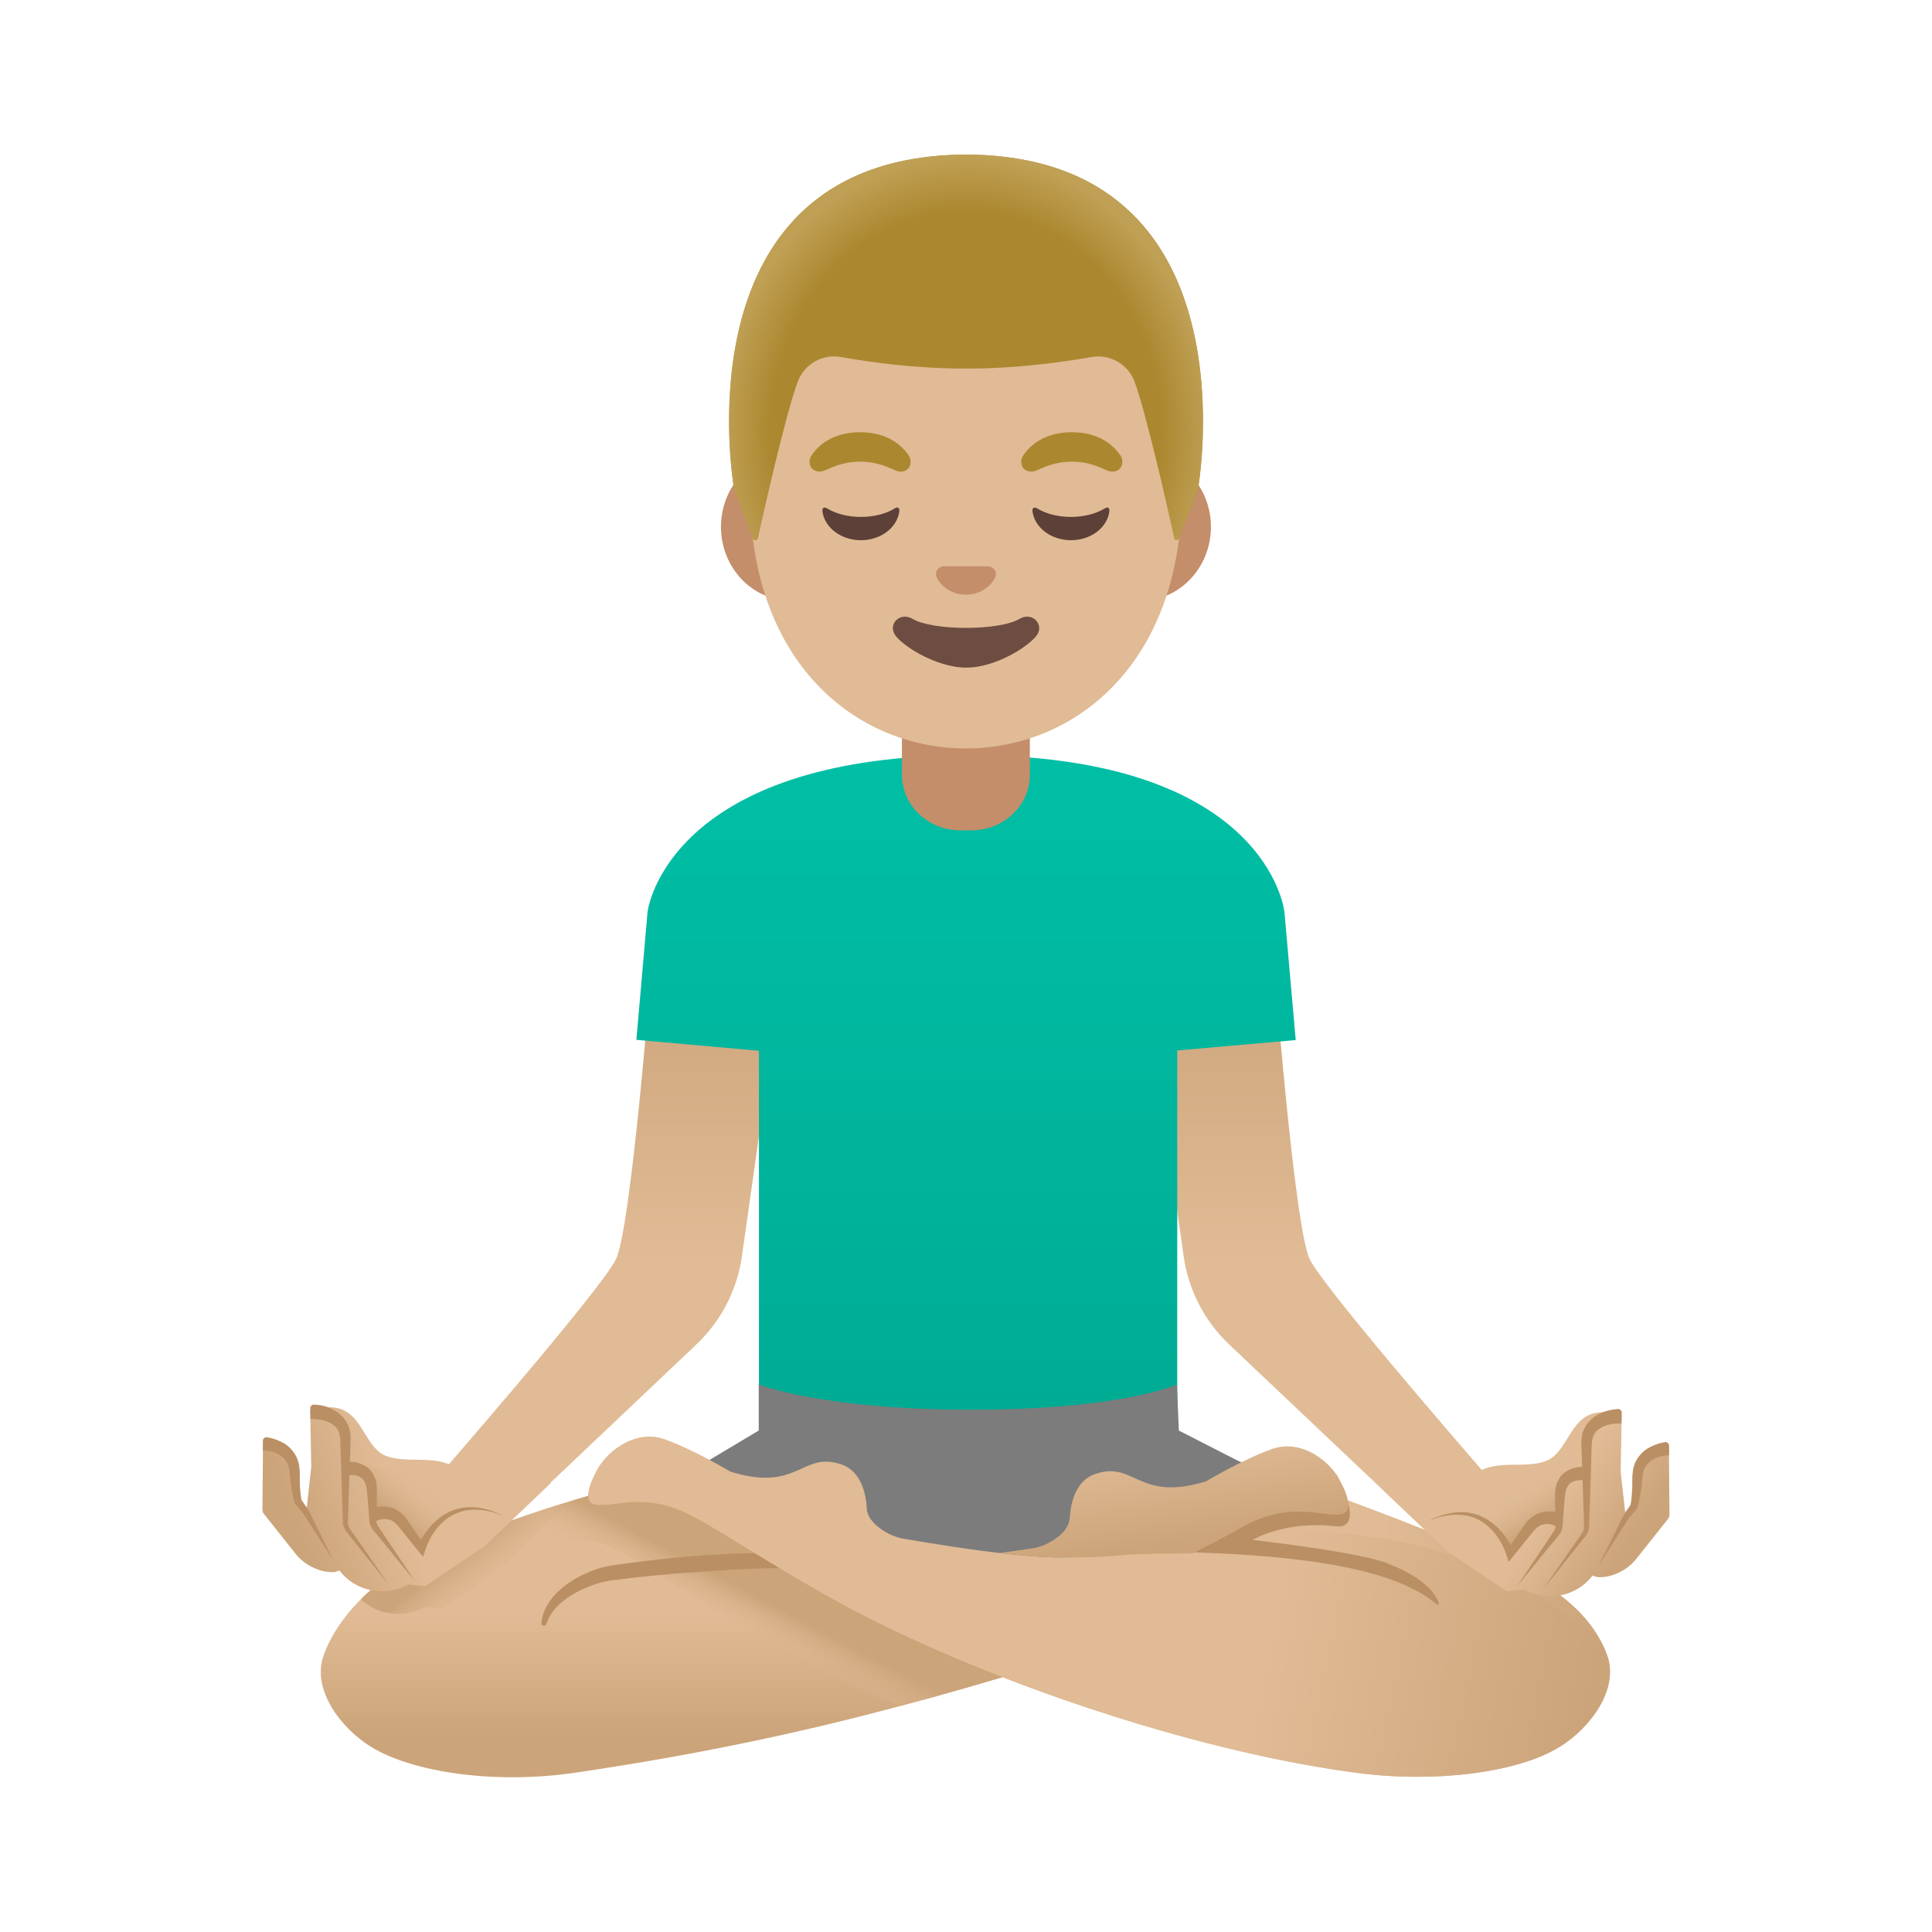 <svg width="18" height="18" viewBox="0 0 18 18" fill="none" xmlns="http://www.w3.org/2000/svg">
<path d="M10.662 9.12L11.867 8.947C11.867 8.947 12.058 11.44 12.203 11.733C12.348 12.027 13.927 13.835 13.927 13.835L13.595 14.555L11.452 12.526C11.222 12.308 11.073 12.02 11.028 11.706L10.662 9.12Z" fill="url(#paint0_linear_4219_17451)"/>
<path d="M7.279 9.12L6.075 8.947C6.075 8.947 5.883 11.44 5.738 11.733C5.593 12.028 4.015 13.835 4.015 13.835L4.347 14.555L6.488 12.526C6.718 12.308 6.867 12.02 6.912 11.706L7.279 9.12Z" fill="url(#paint1_linear_4219_17451)"/>
<path d="M12.072 9.69L11.968 8.51C11.955 8.349 11.666 7.036 9.029 7.036C6.391 7.036 6.049 8.321 6.032 8.509L5.929 9.688L7.071 9.79V13.271H10.968V9.787L12.072 9.69Z" fill="url(#paint2_linear_4219_17451)"/>
<path d="M11.917 14.959C11.084 15.103 10.363 15.321 9.552 15.562C9.187 15.671 8.803 15.784 8.382 15.896C7.562 16.115 6.599 16.334 5.357 16.516C4.621 16.625 3.848 16.516 3.457 16.275C3.166 16.095 2.91 15.739 3.011 15.436C3.122 15.101 3.455 14.729 3.923 14.505C4.117 14.413 4.327 14.325 4.543 14.245C5.082 14.044 5.654 13.88 6.083 13.768C6.492 13.661 6.772 13.603 6.772 13.603C7.284 13.49 7.757 13.488 8.132 13.649C8.784 13.928 12.145 14.92 11.917 14.959Z" fill="url(#paint3_linear_4219_17451)"/>
<path d="M5.276 14.018L4.668 14.609L4.139 14.972C4.126 14.982 4.11 14.986 4.094 14.985L3.96 14.973C3.884 15.014 3.8 15.037 3.715 15.037C3.676 15.037 3.635 15.031 3.596 15.024C3.508 15.004 3.428 14.961 3.361 14.9C3.506 14.758 3.685 14.63 3.89 14.53C4.301 14.33 4.787 14.152 5.241 14.008L5.276 14.018Z" fill="url(#paint4_linear_4219_17451)"/>
<path d="M14.531 16.275C14.14 16.516 13.37 16.615 12.631 16.516C11.222 16.329 9.487 15.756 8.244 15.15C7.537 14.806 6.925 14.395 6.571 14.191C6.322 14.048 6.125 13.968 5.813 14.001C5.69 14.015 5.65 14.024 5.564 14.02C5.389 14.013 5.544 13.734 5.544 13.734C5.629 13.536 5.913 13.31 6.191 13.41C6.47 13.51 6.805 13.711 6.805 13.711C7.441 13.909 7.47 13.514 7.842 13.645C8.029 13.71 8.071 13.933 8.076 14.058C8.082 14.193 8.287 14.318 8.422 14.336L9.296 14.44L9.416 14.454L9.729 14.491L10.678 13.816L10.81 13.723L11.153 13.479C11.153 13.479 11.247 13.51 11.405 13.565C11.454 13.581 11.508 13.601 11.57 13.623C11.827 13.713 12.18 13.838 12.557 13.978C12.6 13.994 12.643 14.01 12.687 14.026C13.176 14.21 13.693 14.415 14.091 14.599C14.562 14.816 14.866 15.101 14.978 15.436C15.078 15.739 14.822 16.095 14.531 16.275Z" fill="url(#paint5_linear_4219_17451)"/>
<path d="M10.983 13.328L10.965 12.899C10.965 12.899 10.451 13.134 9.052 13.134C7.654 13.134 7.069 12.899 7.069 12.899V13.328L6.147 13.878L9.012 15.184L12.036 13.867L10.983 13.328Z" fill="#7C7C7C"/>
<path d="M9.552 15.563C9.187 15.672 8.804 15.785 8.382 15.897C8.214 15.822 8.051 15.746 7.894 15.67C7.279 15.368 6.715 15.025 6.305 14.774L6.274 14.756C6.116 14.659 5.98 14.575 5.866 14.508C5.638 14.376 5.546 14.354 5.426 14.354C5.395 14.354 5.364 14.356 5.33 14.361L5.241 14.37C5.178 14.377 5.104 14.387 5.011 14.387C4.988 14.387 4.965 14.386 4.939 14.385C4.79 14.379 4.654 14.331 4.544 14.246C5.083 14.045 5.655 13.881 6.084 13.769C6.136 13.794 6.189 13.824 6.244 13.855C6.359 13.922 6.501 14.008 6.661 14.107C7.068 14.356 7.623 14.697 8.225 14.991C8.621 15.185 9.057 15.373 9.52 15.551L9.552 15.563Z" fill="url(#paint6_linear_4219_17451)"/>
<path d="M5.044 15.123C5.054 14.996 5.133 14.883 5.226 14.804C5.32 14.722 5.43 14.666 5.546 14.623C5.603 14.603 5.671 14.587 5.728 14.581L5.901 14.557C6.018 14.543 6.134 14.528 6.25 14.517C6.483 14.492 6.716 14.478 6.95 14.471C7.184 14.463 7.418 14.463 7.654 14.479C7.689 14.482 7.715 14.512 7.713 14.547C7.71 14.581 7.683 14.607 7.649 14.606H7.646C7.418 14.602 7.185 14.609 6.955 14.618C6.724 14.628 6.494 14.646 6.264 14.663C6.149 14.673 6.034 14.684 5.919 14.697L5.746 14.718C5.686 14.724 5.641 14.732 5.586 14.747C5.483 14.777 5.38 14.824 5.29 14.884C5.2 14.946 5.124 15.026 5.09 15.129V15.131C5.086 15.143 5.073 15.149 5.06 15.146C5.05 15.143 5.044 15.133 5.044 15.123Z" fill="#BA8F63"/>
<path d="M14.531 16.275C14.14 16.516 13.37 16.615 12.631 16.516C11.597 16.379 10.389 16.034 9.326 15.62C8.941 15.47 8.575 15.311 8.244 15.15C7.537 14.806 6.925 14.395 6.571 14.191C6.322 14.048 6.125 13.968 5.813 14.001C5.69 14.015 5.65 14.024 5.564 14.02C5.389 14.013 5.544 13.734 5.544 13.734C5.629 13.536 5.913 13.31 6.191 13.41C6.47 13.51 6.805 13.711 6.805 13.711C7.441 13.909 7.47 13.514 7.842 13.645C8.029 13.71 8.071 13.933 8.076 14.058C8.082 14.193 8.287 14.318 8.422 14.336C8.422 14.336 8.779 14.4 9.166 14.451H9.167L9.231 14.459C9.259 14.463 9.286 14.466 9.314 14.469C9.406 14.48 9.497 14.489 9.584 14.496L9.607 14.499H9.614C9.615 14.5 9.616 14.5 9.617 14.499C9.617 14.499 9.617 14.499 9.619 14.499C9.712 14.506 9.8 14.51 9.875 14.51C9.994 14.51 10.108 14.506 10.221 14.499C10.608 14.475 10.966 14.416 11.312 14.366C11.41 14.351 11.506 14.338 11.602 14.325C11.604 14.325 11.604 14.325 11.604 14.325C11.947 14.281 12.285 14.258 12.637 14.298C13.302 14.374 14.118 14.6 14.911 15.285C14.937 15.334 14.961 15.385 14.978 15.436C15.078 15.739 14.822 16.095 14.531 16.275Z" fill="url(#paint7_linear_4219_17451)"/>
<path d="M12.903 14.557C12.682 14.477 12.04 14.39 11.67 14.347C11.67 14.347 11.968 14.165 12.442 14.22C12.737 14.255 12.452 13.739 12.452 13.739C12.452 13.739 11.72 14.138 11.472 14.282C11.46 14.288 11.435 14.302 11.403 14.318C11.398 14.32 11.393 14.323 11.388 14.325C11.364 14.338 11.338 14.352 11.312 14.367C11.24 14.403 11.165 14.442 11.128 14.463C11.212 14.466 11.294 14.469 11.378 14.473C12.203 14.514 13.004 14.624 13.379 14.943C13.39 14.952 13.409 14.948 13.405 14.935C13.368 14.82 13.215 14.671 12.903 14.557Z" fill="#BA8F63"/>
<path d="M12.478 14.11C12.393 14.114 12.353 14.105 12.23 14.09C11.918 14.058 11.721 14.138 11.472 14.281C11.461 14.288 11.436 14.301 11.403 14.318C11.398 14.32 11.393 14.323 11.388 14.325C11.365 14.338 11.338 14.351 11.312 14.366C11.241 14.403 11.166 14.441 11.128 14.463C11.121 14.466 11.113 14.47 11.11 14.473C11.11 14.473 10.65 14.471 10.457 14.489C10.418 14.493 10.382 14.495 10.35 14.498C10.183 14.51 10.081 14.51 9.875 14.51C9.8 14.51 9.712 14.506 9.618 14.499C9.617 14.499 9.617 14.499 9.617 14.499H9.607L9.583 14.496C9.497 14.489 9.406 14.48 9.313 14.469L9.321 14.468H9.322L9.58 14.431L9.621 14.425C9.707 14.414 9.821 14.359 9.895 14.285C9.896 14.284 9.897 14.283 9.897 14.281C9.907 14.273 9.915 14.264 9.922 14.254C9.947 14.221 9.963 14.185 9.966 14.146C9.966 14.14 9.967 14.134 9.968 14.128C9.977 14 10.023 13.795 10.201 13.734C10.573 13.604 10.601 13.998 11.237 13.801C11.237 13.801 11.572 13.6 11.851 13.5C12.13 13.4 12.415 13.625 12.498 13.823C12.498 13.823 12.52 13.86 12.537 13.906C12.567 13.989 12.591 14.105 12.478 14.11Z" fill="url(#paint8_linear_4219_17451)"/>
<path d="M15.549 13.52C15.549 13.5 15.539 13.48 15.521 13.469C15.504 13.457 15.484 13.454 15.464 13.461C15.457 13.464 15.295 13.521 15.222 13.677C15.218 13.685 15.215 13.694 15.215 13.702L15.204 14.006C15.189 14.027 15.166 14.057 15.142 14.092L15.099 13.712L15.109 13.2C15.109 13.182 15.103 13.165 15.09 13.152C15.078 13.14 15.059 13.134 15.043 13.135C15.039 13.135 14.993 13.139 14.937 13.157C14.931 13.157 14.928 13.157 14.923 13.157C14.919 13.157 14.915 13.159 14.91 13.159C14.902 13.159 14.894 13.16 14.885 13.161C14.877 13.162 14.867 13.164 14.858 13.166C14.85 13.167 14.844 13.17 14.836 13.171C14.828 13.174 14.82 13.176 14.812 13.18C14.805 13.182 14.799 13.185 14.793 13.189C14.785 13.192 14.779 13.196 14.771 13.201C14.765 13.205 14.76 13.209 14.754 13.212C14.748 13.217 14.742 13.222 14.736 13.227C14.732 13.232 14.725 13.237 14.72 13.242C14.715 13.247 14.71 13.252 14.705 13.257C14.7 13.264 14.694 13.27 14.689 13.276C14.685 13.281 14.681 13.286 14.678 13.29C14.671 13.297 14.665 13.306 14.66 13.314C14.658 13.316 14.656 13.32 14.654 13.322C14.578 13.434 14.52 13.567 14.405 13.611C14.385 13.619 14.364 13.625 14.342 13.63C14.133 13.674 13.86 13.592 13.703 13.774L13.704 13.776C13.699 13.781 13.693 13.786 13.688 13.792C13.645 13.844 13.477 13.747 13.477 13.747L13.16 13.969L13.124 13.935L13.014 13.831L12.869 13.866L13.483 14.452L14.015 14.811C14.028 14.821 14.044 14.826 14.06 14.824L14.193 14.81C14.269 14.851 14.354 14.872 14.439 14.872C14.479 14.872 14.519 14.867 14.558 14.859C14.662 14.835 14.754 14.779 14.823 14.697L14.839 14.679L14.865 14.689C14.871 14.691 14.878 14.692 14.884 14.694C15.008 14.702 15.153 14.636 15.239 14.531L15.54 14.152C15.549 14.141 15.554 14.126 15.554 14.112L15.549 13.52Z" fill="url(#paint9_linear_4219_17451)"/>
<path d="M15.109 13.157C15.109 13.157 15.109 13.178 15.109 13.18L15.106 13.262C15.039 13.259 14.96 13.272 14.908 13.307C14.851 13.341 14.829 13.396 14.829 13.476L14.814 13.963L14.805 14.208C14.81 14.252 14.784 14.304 14.756 14.331L14.68 14.426L14.375 14.808L14.654 14.407L14.725 14.306C14.751 14.272 14.761 14.247 14.758 14.207L14.75 13.962L14.734 13.472C14.731 13.433 14.734 13.378 14.751 13.332C14.768 13.287 14.836 13.146 15.075 13.127C15.092 13.128 15.106 13.138 15.109 13.157Z" fill="#BA8F63"/>
<path d="M15.551 13.469V13.478L15.55 13.56C15.505 13.559 15.451 13.57 15.409 13.593C15.366 13.616 15.334 13.65 15.316 13.695C15.309 13.718 15.304 13.744 15.301 13.771L15.293 13.862C15.284 13.923 15.276 13.98 15.255 14.047L15.254 14.052L15.25 14.057L15.176 14.144L14.893 14.588L15.129 14.113L15.13 14.111L15.191 14.022C15.201 13.972 15.205 13.912 15.208 13.854V13.767C15.209 13.733 15.213 13.698 15.221 13.664C15.241 13.594 15.291 13.532 15.351 13.494C15.4 13.467 15.449 13.447 15.502 13.438C15.506 13.437 15.511 13.435 15.516 13.435H15.518C15.535 13.437 15.549 13.45 15.551 13.469Z" fill="#BA8F63"/>
<path d="M13.65 14.117C13.65 14.117 14.117 13.658 14.743 13.707C14.743 13.707 14.478 13.694 14.524 14.154C14.524 14.154 14.339 13.968 14.08 14.453C14.079 14.454 13.93 14.058 13.65 14.117Z" fill="url(#paint10_linear_4219_17451)"/>
<path d="M14.763 13.793C14.725 13.786 14.675 13.791 14.644 13.81C14.611 13.828 14.591 13.865 14.584 13.912C14.576 13.961 14.574 14.021 14.569 14.075L14.563 14.157C14.559 14.185 14.562 14.211 14.553 14.247C14.543 14.282 14.519 14.308 14.503 14.327L14.45 14.392L14.344 14.521L14.133 14.78L14.319 14.502L14.413 14.363L14.459 14.293C14.475 14.268 14.489 14.251 14.492 14.231C14.495 14.213 14.492 14.183 14.492 14.155L14.49 14.071C14.49 14.013 14.486 13.961 14.489 13.9C14.492 13.837 14.519 13.762 14.58 13.717C14.643 13.673 14.709 13.662 14.781 13.667L14.763 13.793Z" fill="#BA8F63"/>
<path d="M14.494 14.217C14.465 14.203 14.42 14.194 14.386 14.202C14.35 14.207 14.318 14.229 14.291 14.261L14.101 14.496L14.056 14.552L14.034 14.484C13.989 14.347 13.893 14.211 13.754 14.149C13.614 14.086 13.447 14.111 13.303 14.172C13.441 14.101 13.609 14.058 13.768 14.114C13.845 14.142 13.915 14.191 13.971 14.251C14.028 14.312 14.073 14.381 14.105 14.461L14.038 14.449L14.209 14.199C14.243 14.152 14.295 14.107 14.359 14.092C14.423 14.076 14.483 14.079 14.546 14.103L14.494 14.217Z" fill="#BA8F63"/>
<path d="M2.45 13.473C2.45 13.453 2.46 13.433 2.478 13.422C2.494 13.411 2.515 13.407 2.535 13.414C2.543 13.417 2.704 13.474 2.778 13.63C2.782 13.638 2.784 13.647 2.784 13.655L2.795 13.959C2.81 13.98 2.833 14.011 2.858 14.046L2.9 13.665L2.89 13.153C2.89 13.136 2.897 13.118 2.91 13.105C2.923 13.093 2.942 13.087 2.958 13.088C2.962 13.088 3.008 13.092 3.064 13.111C3.069 13.111 3.073 13.111 3.078 13.111C3.082 13.111 3.085 13.112 3.09 13.112C3.099 13.112 3.107 13.113 3.115 13.114C3.125 13.116 3.134 13.117 3.143 13.119C3.15 13.12 3.157 13.123 3.164 13.124C3.173 13.127 3.18 13.129 3.189 13.133C3.195 13.136 3.202 13.138 3.208 13.142C3.215 13.146 3.222 13.149 3.229 13.154C3.235 13.158 3.24 13.162 3.247 13.165C3.253 13.171 3.259 13.175 3.265 13.181C3.272 13.185 3.277 13.191 3.282 13.195C3.287 13.2 3.292 13.206 3.297 13.21C3.303 13.217 3.308 13.223 3.313 13.229C3.317 13.234 3.32 13.239 3.324 13.243C3.33 13.251 3.337 13.259 3.342 13.267C3.344 13.269 3.345 13.273 3.348 13.275C3.424 13.387 3.482 13.521 3.596 13.564C3.616 13.572 3.638 13.578 3.66 13.583C3.869 13.627 4.141 13.546 4.299 13.727L4.298 13.729C4.303 13.734 4.309 13.739 4.314 13.745C4.356 13.797 4.525 13.7 4.525 13.7L4.84 13.922L4.875 13.888L4.985 13.784L5.13 13.819L4.516 14.405L3.984 14.764C3.971 14.774 3.955 14.779 3.939 14.777L3.806 14.763C3.73 14.804 3.645 14.825 3.56 14.825C3.52 14.825 3.48 14.82 3.442 14.812C3.338 14.788 3.245 14.732 3.177 14.65L3.16 14.632L3.134 14.642C3.128 14.644 3.122 14.646 3.115 14.647C2.993 14.655 2.847 14.589 2.76 14.484L2.459 14.105C2.45 14.094 2.445 14.079 2.445 14.066L2.45 13.473Z" fill="url(#paint11_linear_4219_17451)"/>
<path d="M2.449 13.423V13.432L2.45 13.515C2.495 13.513 2.549 13.525 2.592 13.547C2.634 13.57 2.667 13.605 2.684 13.65C2.692 13.672 2.697 13.698 2.699 13.725L2.708 13.816C2.717 13.877 2.724 13.935 2.745 14.001L2.747 14.006L2.75 14.011L2.824 14.098L3.108 14.542L2.872 14.067L2.87 14.065L2.809 13.976C2.799 13.926 2.795 13.866 2.793 13.808V13.721C2.792 13.687 2.788 13.652 2.779 13.618C2.759 13.548 2.709 13.486 2.648 13.448C2.599 13.421 2.55 13.401 2.497 13.392C2.493 13.391 2.488 13.39 2.483 13.39H2.482C2.464 13.391 2.45 13.405 2.449 13.423Z" fill="#BA8F63"/>
<path d="M4.349 14.071C4.349 14.071 3.883 13.612 3.257 13.661C3.257 13.661 3.522 13.648 3.476 14.108C3.476 14.108 3.661 13.922 3.919 14.407C3.919 14.408 4.069 14.012 4.349 14.071Z" fill="url(#paint12_linear_4219_17451)"/>
<path d="M3.237 13.745C3.274 13.738 3.324 13.743 3.355 13.762C3.388 13.78 3.408 13.817 3.415 13.864C3.423 13.913 3.425 13.973 3.43 14.027L3.437 14.109C3.44 14.137 3.438 14.163 3.447 14.199C3.457 14.234 3.48 14.261 3.497 14.279L3.549 14.344L3.655 14.473L3.866 14.732L3.68 14.454L3.587 14.316L3.54 14.245C3.524 14.22 3.51 14.203 3.508 14.183C3.504 14.165 3.508 14.136 3.508 14.107L3.509 14.023C3.509 13.966 3.513 13.913 3.51 13.852C3.508 13.789 3.48 13.714 3.419 13.669C3.357 13.626 3.29 13.614 3.218 13.619L3.237 13.745Z" fill="#BA8F63"/>
<path d="M3.504 14.17C3.533 14.156 3.578 14.148 3.611 14.155C3.648 14.16 3.68 14.183 3.706 14.214L3.896 14.449L3.941 14.505L3.964 14.438C4.009 14.3 4.105 14.164 4.244 14.103C4.384 14.039 4.551 14.064 4.695 14.125C4.556 14.054 4.389 14.011 4.23 14.068C4.153 14.095 4.083 14.144 4.026 14.204C3.97 14.265 3.925 14.334 3.891 14.414L3.959 14.402L3.788 14.153C3.754 14.105 3.701 14.06 3.638 14.045C3.574 14.029 3.514 14.033 3.45 14.056L3.504 14.17Z" fill="#BA8F63"/>
<path d="M2.891 13.116C2.891 13.116 2.891 13.137 2.891 13.138L2.893 13.221C2.961 13.218 3.039 13.231 3.092 13.266C3.148 13.3 3.171 13.355 3.171 13.435L3.186 13.922L3.194 14.167C3.189 14.211 3.216 14.263 3.243 14.29L3.319 14.385L3.624 14.767L3.346 14.366L3.274 14.265C3.248 14.231 3.238 14.206 3.242 14.166L3.249 13.921L3.266 13.431C3.268 13.392 3.266 13.337 3.248 13.291C3.232 13.246 3.163 13.105 2.924 13.086C2.907 13.087 2.893 13.098 2.891 13.116Z" fill="#BA8F63"/>
<path d="M9 6.587H8.403V7.218C8.403 7.503 8.646 7.736 8.945 7.736H9.053C9.352 7.736 9.595 7.504 9.595 7.218V6.587H9Z" fill="#C48E6A"/>
<path d="M10.638 4.224H10.195H7.802H7.359C7.006 4.224 6.717 4.532 6.717 4.909C6.717 5.285 7.006 5.594 7.359 5.594H7.802H10.197H10.639C10.993 5.594 11.282 5.285 11.282 4.909C11.282 4.532 10.992 4.224 10.638 4.224Z" fill="#C48E6A"/>
<path d="M8.999 1.862C7.956 1.862 6.988 2.978 6.988 4.586C6.988 6.183 7.984 6.973 8.999 6.973C10.014 6.973 11.011 6.183 11.011 4.586C11.011 2.978 10.043 1.862 8.999 1.862Z" fill="#E0BB95"/>
<path d="M8.467 4.245C8.408 4.156 8.275 4.027 8.013 4.027C7.752 4.027 7.617 4.156 7.56 4.245C7.533 4.284 7.54 4.33 7.558 4.357C7.575 4.382 7.623 4.406 7.677 4.386C7.731 4.366 7.837 4.302 8.013 4.301C8.19 4.302 8.296 4.365 8.35 4.386C8.403 4.407 8.452 4.384 8.468 4.357C8.487 4.33 8.493 4.284 8.467 4.245Z" fill="#AB872F"/>
<path d="M10.44 4.245C10.381 4.156 10.247 4.027 9.986 4.027C9.725 4.027 9.59 4.156 9.532 4.245C9.506 4.284 9.512 4.33 9.531 4.357C9.547 4.382 9.596 4.406 9.65 4.386C9.703 4.366 9.81 4.302 9.986 4.301C10.162 4.302 10.267 4.365 10.322 4.386C10.377 4.407 10.425 4.384 10.441 4.357C10.46 4.33 10.465 4.284 10.44 4.245Z" fill="#AB872F"/>
<path d="M9.23 5.281C9.224 5.279 9.218 5.278 9.212 5.276H8.787C8.78 5.278 8.774 5.279 8.768 5.281C8.729 5.296 8.708 5.336 8.727 5.379C8.745 5.421 8.829 5.54 8.999 5.54C9.169 5.54 9.254 5.421 9.272 5.379C9.29 5.336 9.269 5.296 9.23 5.281Z" fill="#C48E6A"/>
<path d="M9.499 5.766C9.31 5.878 8.691 5.878 8.502 5.766C8.394 5.701 8.284 5.8 8.329 5.898C8.372 5.996 8.711 6.22 9.002 6.22C9.295 6.22 9.627 5.995 9.672 5.898C9.716 5.8 9.607 5.701 9.499 5.766Z" fill="#6D4C41"/>
<path d="M8.021 4.816C7.897 4.816 7.787 4.786 7.71 4.739C7.677 4.719 7.657 4.73 7.663 4.769C7.686 4.918 7.837 5.033 8.021 5.033C8.204 5.033 8.356 4.918 8.378 4.769C8.384 4.73 8.364 4.718 8.332 4.739C8.256 4.786 8.144 4.816 8.021 4.816Z" fill="#5D4037"/>
<path d="M9.978 4.816C9.854 4.816 9.744 4.786 9.667 4.739C9.634 4.719 9.614 4.73 9.62 4.769C9.643 4.918 9.794 5.033 9.978 5.033C10.162 5.033 10.313 4.918 10.335 4.769C10.341 4.73 10.322 4.718 10.289 4.739C10.211 4.786 10.1 4.816 9.978 4.816Z" fill="#5D4037"/>
<path d="M9.001 1.44C9 1.44 9.001 1.44 9.001 1.44C9 1.44 9 1.44 8.999 1.44C6.283 1.455 6.84 4.557 6.84 4.557C6.84 4.557 6.961 4.877 7.018 5.018C7.025 5.038 7.055 5.036 7.06 5.014C7.118 4.754 7.326 3.835 7.433 3.555C7.495 3.39 7.665 3.294 7.839 3.327C8.105 3.375 8.529 3.434 8.996 3.434C8.998 3.434 9 3.434 9.001 3.434C9.003 3.434 9.005 3.434 9.006 3.434C9.474 3.434 9.898 3.374 10.164 3.327C10.338 3.295 10.508 3.39 10.57 3.555C10.675 3.834 10.883 4.748 10.941 5.011C10.946 5.033 10.976 5.035 10.984 5.014L11.162 4.555C11.161 4.557 11.717 1.455 9.001 1.44Z" fill="#AB872F"/>
<path d="M11.161 4.557C11.161 4.557 11.717 1.454 9.001 1.44C9.001 1.44 9.001 1.44 9 1.44H8.999C8.956 1.44 8.915 1.442 8.875 1.443C8.794 1.447 8.716 1.453 8.641 1.462C8.64 1.462 8.64 1.462 8.639 1.462C8.634 1.463 8.629 1.463 8.623 1.464C6.336 1.752 6.839 4.557 6.839 4.557L7.016 5.015C7.024 5.035 7.054 5.034 7.059 5.013C7.118 4.75 7.325 3.835 7.43 3.557C7.493 3.392 7.663 3.297 7.836 3.328C8.103 3.377 8.526 3.435 8.994 3.435C8.995 3.435 8.997 3.435 8.999 3.435C9 3.435 9.002 3.435 9.004 3.435C9.471 3.435 9.895 3.375 10.161 3.328C10.335 3.297 10.505 3.392 10.567 3.557C10.672 3.837 10.881 4.758 10.939 5.016C10.944 5.038 10.972 5.04 10.98 5.02C11.037 4.878 11.161 4.557 11.161 4.557Z" fill="url(#paint13_radial_4219_17451)"/>
<defs>
<linearGradient id="paint0_linear_4219_17451" x1="12.294" y1="8.948" x2="12.294" y2="14.556" gradientUnits="userSpaceOnUse">
<stop stop-color="#CCA47A"/>
<stop offset="0.5" stop-color="#E0BB95"/>
</linearGradient>
<linearGradient id="paint1_linear_4219_17451" x1="5.648" y1="8.948" x2="5.648" y2="14.556" gradientUnits="userSpaceOnUse">
<stop stop-color="#CCA47A"/>
<stop offset="0.5" stop-color="#E0BB95"/>
</linearGradient>
<linearGradient id="paint2_linear_4219_17451" x1="9" y1="7.008" x2="9" y2="13.064" gradientUnits="userSpaceOnUse">
<stop stop-color="#00BFA5"/>
<stop offset="0.705" stop-color="#00B29A"/>
<stop offset="1" stop-color="#00AB94"/>
</linearGradient>
<linearGradient id="paint3_linear_4219_17451" x1="7.458" y1="16.176" x2="7.458" y2="13.14" gradientUnits="userSpaceOnUse">
<stop stop-color="#CCA47A"/>
<stop offset="0.377" stop-color="#E0BB95"/>
</linearGradient>
<linearGradient id="paint4_linear_4219_17451" x1="4.306" y1="14.445" x2="4.934" y2="15.22" gradientUnits="userSpaceOnUse">
<stop stop-color="#CCA47A"/>
<stop offset="0.5" stop-color="#E0BB95" stop-opacity="0"/>
</linearGradient>
<linearGradient id="paint5_linear_4219_17451" x1="5.48" y1="14.97" x2="15" y2="14.97" gradientUnits="userSpaceOnUse">
<stop offset="0.778" stop-color="#E0BB95"/>
<stop offset="1" stop-color="#CCA47A"/>
</linearGradient>
<linearGradient id="paint6_linear_4219_17451" x1="7.063" y1="14.876" x2="6.682" y2="15.592" gradientUnits="userSpaceOnUse">
<stop stop-color="#CCA47A"/>
<stop offset="0.5" stop-color="#E0BB95" stop-opacity="0"/>
</linearGradient>
<linearGradient id="paint7_linear_4219_17451" x1="14.803" y1="15.873" x2="5.994" y2="13.998" gradientUnits="userSpaceOnUse">
<stop stop-color="#CCA47A"/>
<stop offset="0.338" stop-color="#E0BB95"/>
</linearGradient>
<linearGradient id="paint8_linear_4219_17451" x1="10.977" y1="14.497" x2="10.748" y2="12.991" gradientUnits="userSpaceOnUse">
<stop offset="0.078" stop-color="#CCA47A"/>
<stop offset="0.693" stop-color="#E0BB95"/>
</linearGradient>
<linearGradient id="paint9_linear_4219_17451" x1="15.166" y1="14.406" x2="13.881" y2="13.522" gradientUnits="userSpaceOnUse">
<stop stop-color="#CCA47A"/>
<stop offset="0.5" stop-color="#E0BB95"/>
</linearGradient>
<linearGradient id="paint10_linear_4219_17451" x1="14.367" y1="14.187" x2="14.164" y2="13.86" gradientUnits="userSpaceOnUse">
<stop stop-color="#CCA47A"/>
<stop offset="1" stop-color="#E0BB95" stop-opacity="0"/>
</linearGradient>
<linearGradient id="paint11_linear_4219_17451" x1="2.748" y1="14.206" x2="4.588" y2="13.486" gradientUnits="userSpaceOnUse">
<stop stop-color="#CCA47A"/>
<stop offset="0.5" stop-color="#E0BB95"/>
</linearGradient>
<linearGradient id="paint12_linear_4219_17451" x1="3.612" y1="14.103" x2="3.891" y2="13.758" gradientUnits="userSpaceOnUse">
<stop stop-color="#CCA47A"/>
<stop offset="1" stop-color="#E0BB95" stop-opacity="0"/>
</linearGradient>
<radialGradient id="paint13_radial_4219_17451" cx="0" cy="0" r="1" gradientUnits="userSpaceOnUse" gradientTransform="translate(9 4.015) scale(2.277 2.569)">
<stop offset="0.794" stop-color="#BFA055" stop-opacity="0"/>
<stop offset="1" stop-color="#BFA055"/>
</radialGradient>
</defs>
</svg>
